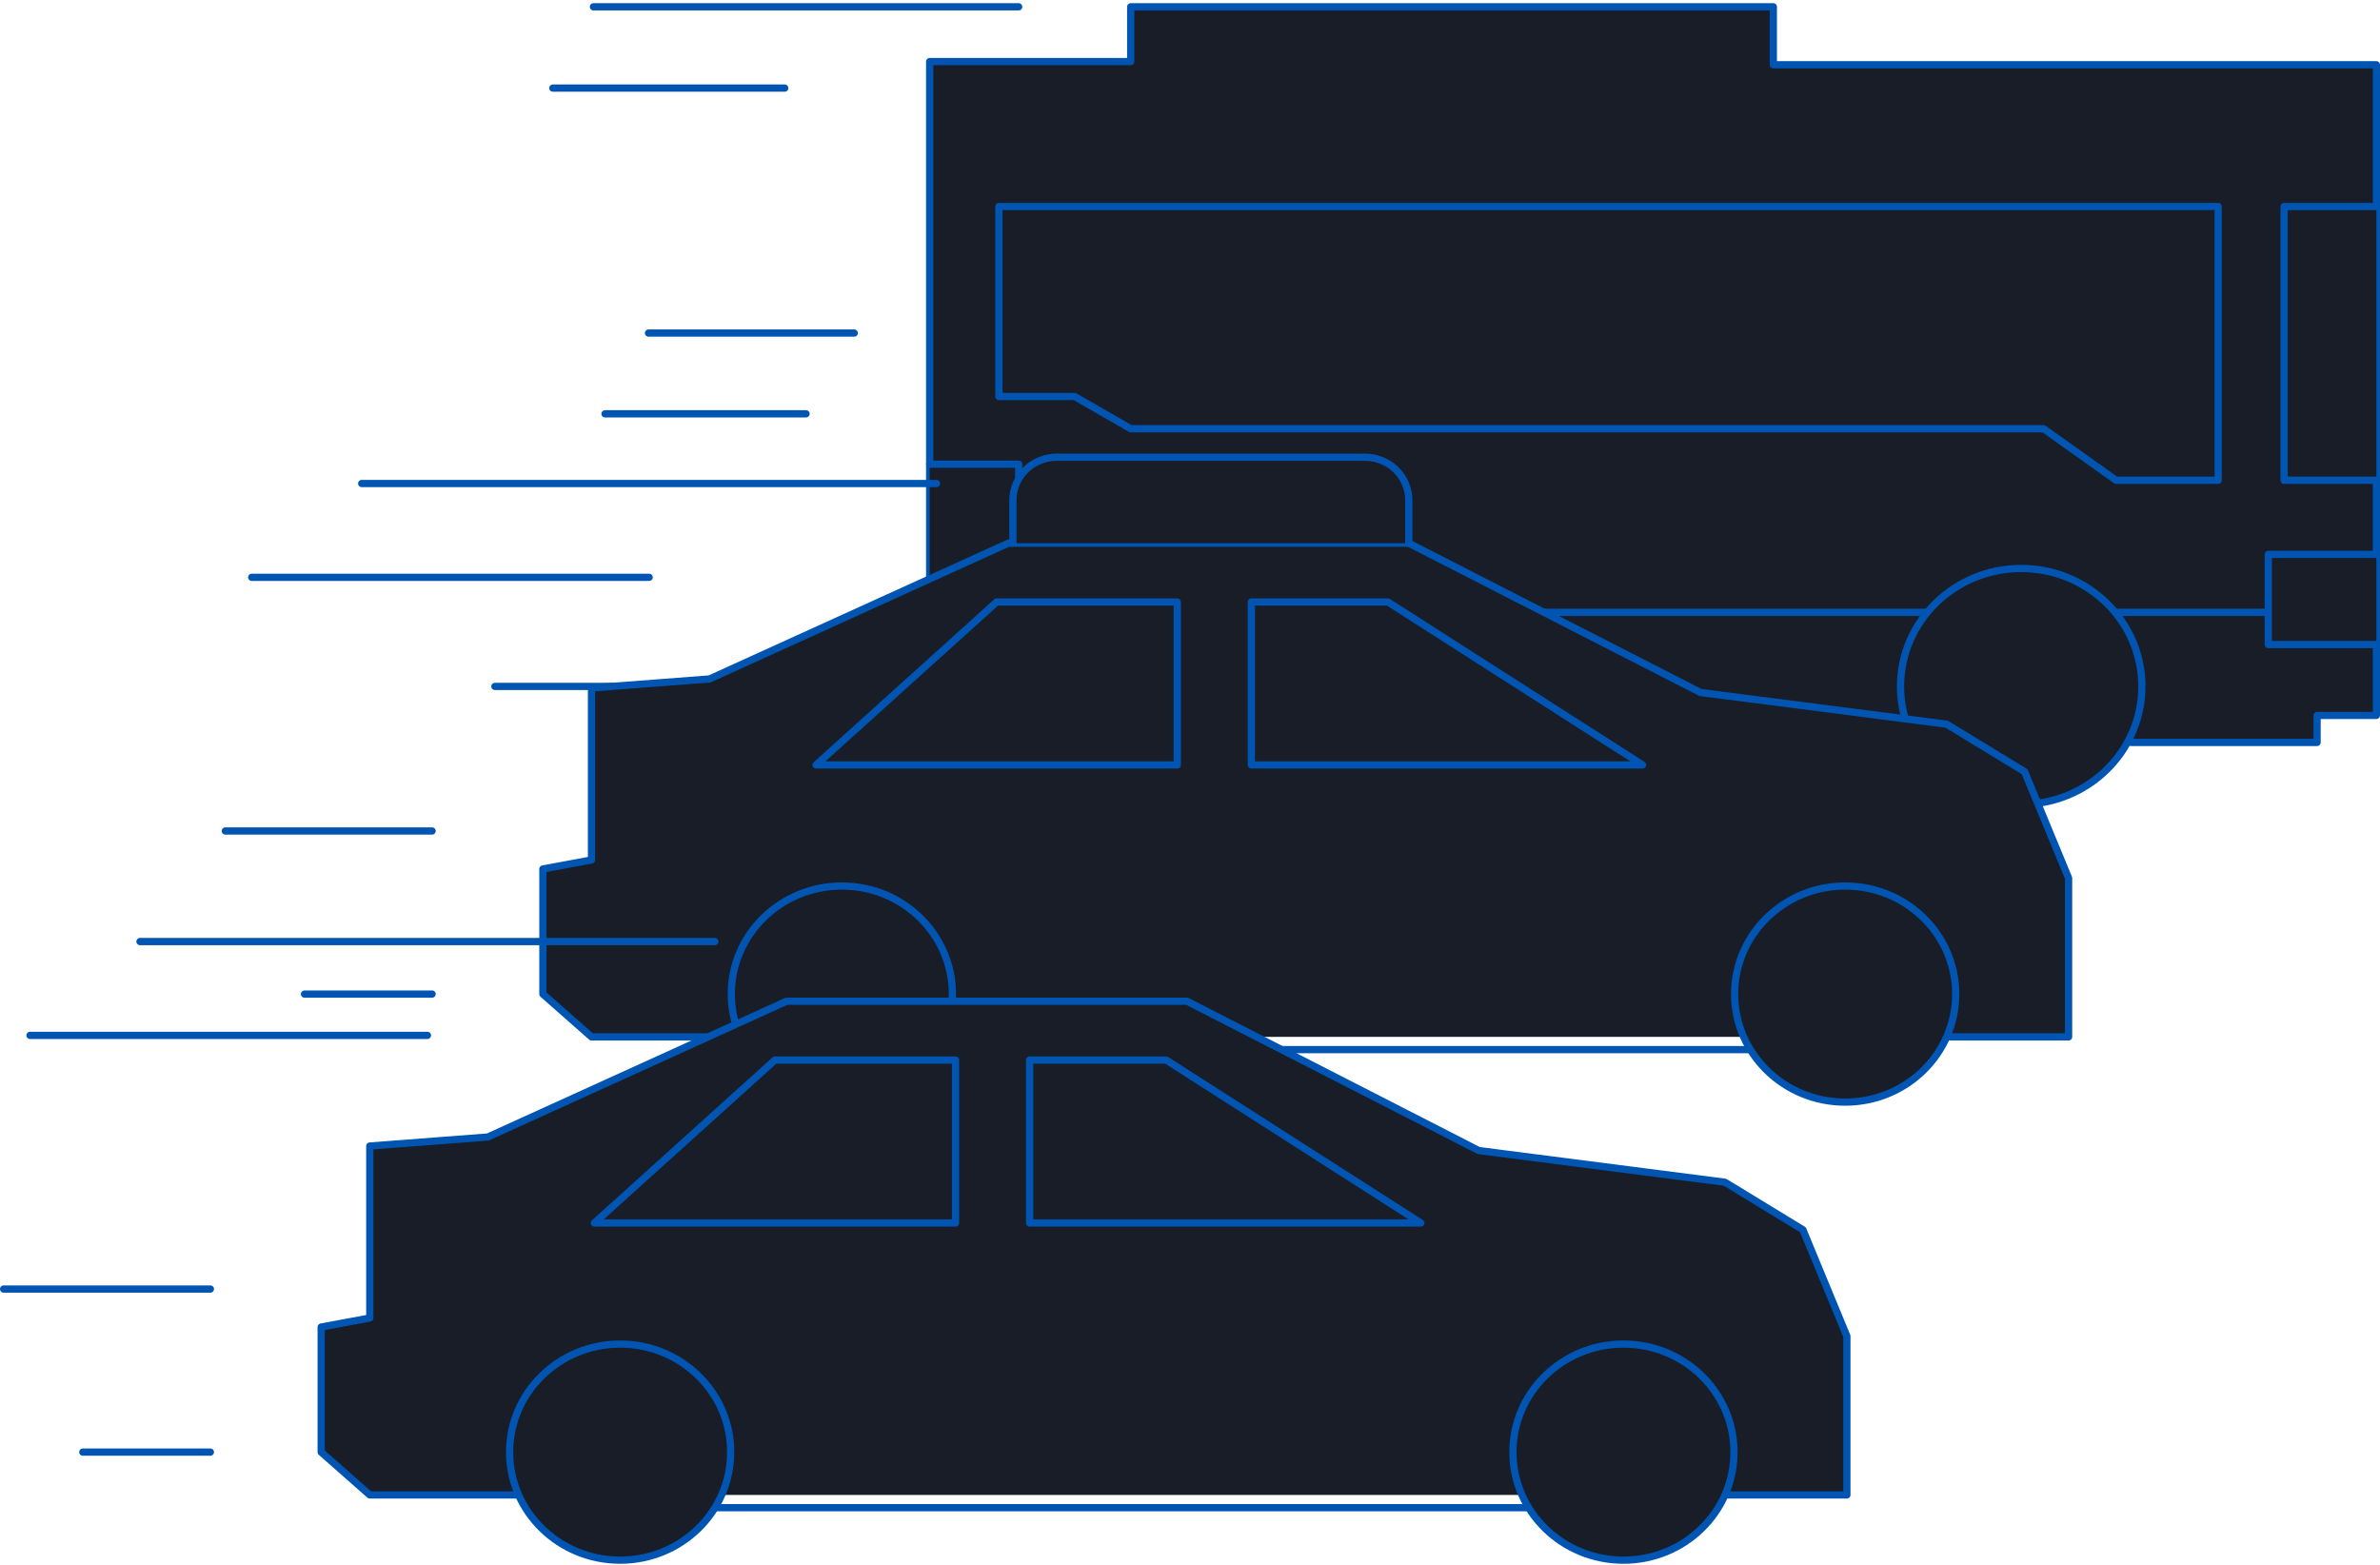 <svg width="657" height="432" viewBox="0 0 657 432" fill="none" xmlns="http://www.w3.org/2000/svg">
<path d="M345.793 204.957H289.39L284.841 195.714H256.64V16.999H312.131V1.88H489.526V17.879H656V197.497H639.631V204.957H588.232" fill="#181D28"/>
<path d="M345.793 204.957H289.39L284.841 195.714H256.64V16.999H312.131V1.88H489.526V17.879H656V197.497H639.631V204.957H588.232" stroke="#0054B2" stroke-width="2" stroke-linecap="round" stroke-linejoin="round"/>
<path d="M656 57.01H630.522V132.584H656" fill="#181D28"/>
<path d="M656 57.01H630.522V132.584H656" stroke="#0054B2" stroke-width="2" stroke-linecap="round" stroke-linejoin="round"/>
<path d="M612.329 57.01V132.584H584.139L564.122 118.356H312.131L296.662 109.465H275.745V57.01H612.329Z" fill="#181D28" stroke="#0054B2" stroke-width="2" stroke-linecap="round" stroke-linejoin="round"/>
<path d="M256.64 128.139H281.205V177.932H256.64" fill="#181D28"/>
<path d="M256.64 128.139H281.205V177.932H256.64" stroke="#0054B2" stroke-width="2" stroke-linecap="round" stroke-linejoin="round"/>
<path d="M528.637 204.957H405.629" stroke="#0054B2" stroke-width="2" stroke-linecap="round" stroke-linejoin="round"/>
<path d="M281.205 169.041H350.39" stroke="#0054B2" stroke-width="2" stroke-linecap="round" stroke-linejoin="round"/>
<path d="M402.209 169.041H532.045" stroke="#0054B2" stroke-width="2" stroke-linecap="round" stroke-linejoin="round"/>
<path d="M583.864 169.041H626.179" stroke="#0054B2" stroke-width="2" stroke-linecap="round" stroke-linejoin="round"/>
<path d="M656 153.041H626.166V177.932H656" fill="#181D28"/>
<path d="M656 153.041H626.166V177.932H656" stroke="#0054B2" stroke-width="2" stroke-linecap="round" stroke-linejoin="round"/>
<path d="M376.299 222.059C357.9 222.059 342.985 207.48 342.985 189.497C342.985 171.514 357.9 156.936 376.299 156.936C394.698 156.936 409.613 171.514 409.613 189.497C409.613 207.48 394.698 222.059 376.299 222.059Z" fill="#181D28" stroke="#0054B2" stroke-width="2" stroke-linecap="round" stroke-linejoin="round"/>
<path d="M557.955 222.059C539.556 222.059 524.641 207.48 524.641 189.497C524.641 171.514 539.556 156.936 557.955 156.936C576.353 156.936 591.269 171.514 591.269 189.497C591.269 207.48 576.353 222.059 557.955 222.059Z" fill="#181D28" stroke="#0054B2" stroke-width="2" stroke-linecap="round" stroke-linejoin="round"/>
<path d="M281.205 1.88H163.814" stroke="#0054B2" stroke-width="2" stroke-linecap="round" stroke-linejoin="round"/>
<path d="M216.617 24.319H152.617" stroke="#0054B2" stroke-width="2" stroke-linecap="round" stroke-linejoin="round"/>
<path d="M235.818 204.957H172.611" stroke="#0054B2" stroke-width="2" stroke-linecap="round" stroke-linejoin="round"/>
<path d="M197.416 189.497H136.608" stroke="#0054B2" stroke-width="2" stroke-linecap="round" stroke-linejoin="round"/>
<path d="M222.51 114.239H167.018" stroke="#0054B2" stroke-width="2" stroke-linecap="round" stroke-linejoin="round"/>
<path d="M235.818 91.952H179.019" stroke="#0054B2" stroke-width="2" stroke-linecap="round" stroke-linejoin="round"/>
<path d="M258.538 289.76H483.215" stroke="#0054B2" stroke-width="2" stroke-linecap="round" stroke-linejoin="round"/>
<path d="M537.374 286.247H571.035V242.403L558.892 213.038L537.374 199.923L469.42 191.175L388.885 149.954H278.332L195.878 187.437L163.286 189.929V237.406L149.867 239.898V274.426L163.286 286.247H204.379" fill="#181D28"/>
<path d="M537.374 286.247H571.035V242.403L558.892 213.038L537.374 199.923L469.42 191.175L388.885 149.954H278.332L195.878 187.437L163.286 189.929V237.406L149.867 239.898V274.426L163.286 286.247H204.379" stroke="#0054B2" stroke-width="2" stroke-linecap="round" stroke-linejoin="round"/>
<path d="M345.437 166.19V211.175H453.44L383.142 166.19H345.437Z" fill="#181D28" stroke="#0054B2" stroke-width="2" stroke-linecap="round" stroke-linejoin="round"/>
<path d="M324.986 166.19V211.175H225.277L275.126 166.19H324.986Z" fill="#181D28" stroke="#0054B2" stroke-width="2" stroke-linecap="round" stroke-linejoin="round"/>
<path d="M388.898 149.953V138.084C388.898 134.936 387.618 131.917 385.341 129.691C383.064 127.466 379.975 126.215 376.754 126.215H291.751C288.53 126.215 285.441 127.466 283.164 129.691C280.887 131.917 279.607 134.936 279.607 138.084V149.953" fill="#181D28"/>
<path d="M388.898 149.953V138.084C388.898 134.936 387.618 131.917 385.341 129.691C383.064 127.466 379.975 126.215 376.754 126.215H291.751C288.53 126.215 285.441 127.466 283.164 129.691C280.887 131.917 279.607 134.936 279.607 138.084V149.953" stroke="#0054B2" stroke-width="2" stroke-linecap="round" stroke-linejoin="round"/>
<path d="M509.359 304.253C526.213 304.253 539.875 290.899 539.875 274.425C539.875 257.952 526.213 244.598 509.359 244.598C492.505 244.598 478.843 257.952 478.843 274.425C478.843 290.899 492.505 304.253 509.359 304.253Z" fill="#181D28" stroke="#0054B2" stroke-width="2" stroke-linecap="round" stroke-linejoin="round"/>
<path d="M232.393 304.253C249.247 304.253 262.91 290.899 262.91 274.425C262.91 257.952 249.247 244.598 232.393 244.598C215.54 244.598 201.877 257.952 201.877 274.425C201.877 290.899 215.54 304.253 232.393 304.253Z" fill="#181D28" stroke="#0054B2" stroke-width="2" stroke-linecap="round" stroke-linejoin="round"/>
<path d="M258.538 133.479H99.849" stroke="#0054B2" stroke-width="2" stroke-linecap="round" stroke-linejoin="round"/>
<path d="M179.193 159.377H69.49" stroke="#0054B2" stroke-width="2" stroke-linecap="round" stroke-linejoin="round"/>
<path d="M119.278 274.426H84.062" stroke="#0054B2" stroke-width="2" stroke-linecap="round" stroke-linejoin="round"/>
<path d="M119.278 229.406H62.204" stroke="#0054B2" stroke-width="2" stroke-linecap="round" stroke-linejoin="round"/>
<path d="M197.334 416.216H422.01" stroke="#0054B2" stroke-width="2" stroke-linecap="round" stroke-linejoin="round"/>
<path d="M476.17 412.703H509.831V368.858L497.688 339.494L476.17 326.378L408.216 317.631L327.681 276.409H217.128L134.674 313.892L102.081 316.384V363.861L88.663 366.354V400.881L102.081 412.703H143.175" fill="#181D28"/>
<path d="M476.17 412.703H509.831V368.858L497.688 339.494L476.17 326.378L408.216 317.631L327.681 276.409H217.128L134.674 313.892L102.081 316.384V363.861L88.663 366.354V400.881L102.081 412.703H143.175" stroke="#0054B2" stroke-width="2" stroke-linecap="round" stroke-linejoin="round"/>
<path d="M284.232 292.646V337.63H392.235L321.938 292.646H284.232Z" fill="#181D28" stroke="#0054B2" stroke-width="2" stroke-linecap="round" stroke-linejoin="round"/>
<path d="M263.782 292.646V337.63H164.073L213.922 292.646H263.782Z" fill="#181D28" stroke="#0054B2" stroke-width="2" stroke-linecap="round" stroke-linejoin="round"/>
<path d="M448.155 430.708C465.009 430.708 478.671 417.354 478.671 400.881C478.671 384.408 465.009 371.053 448.155 371.053C431.301 371.053 417.639 384.408 417.639 400.881C417.639 417.354 431.301 430.708 448.155 430.708Z" fill="#181D28" stroke="#0054B2" stroke-width="2" stroke-linecap="round" stroke-linejoin="round"/>
<path d="M171.189 430.708C188.043 430.708 201.705 417.354 201.705 400.881C201.705 384.408 188.043 371.053 171.189 371.053C154.335 371.053 140.673 384.408 140.673 400.881C140.673 417.354 154.335 430.708 171.189 430.708Z" fill="#181D28" stroke="#0054B2" stroke-width="2" stroke-linecap="round" stroke-linejoin="round"/>
<path d="M197.334 259.935H38.645" stroke="#0054B2" stroke-width="2" stroke-linecap="round" stroke-linejoin="round"/>
<path d="M117.989 285.833H8.286" stroke="#0054B2" stroke-width="2" stroke-linecap="round" stroke-linejoin="round"/>
<path d="M58.074 400.881H22.858" stroke="#0054B2" stroke-width="2" stroke-linecap="round" stroke-linejoin="round"/>
<path d="M58.074 355.861H1" stroke="#0054B2" stroke-width="2" stroke-linecap="round" stroke-linejoin="round"/>
</svg>
